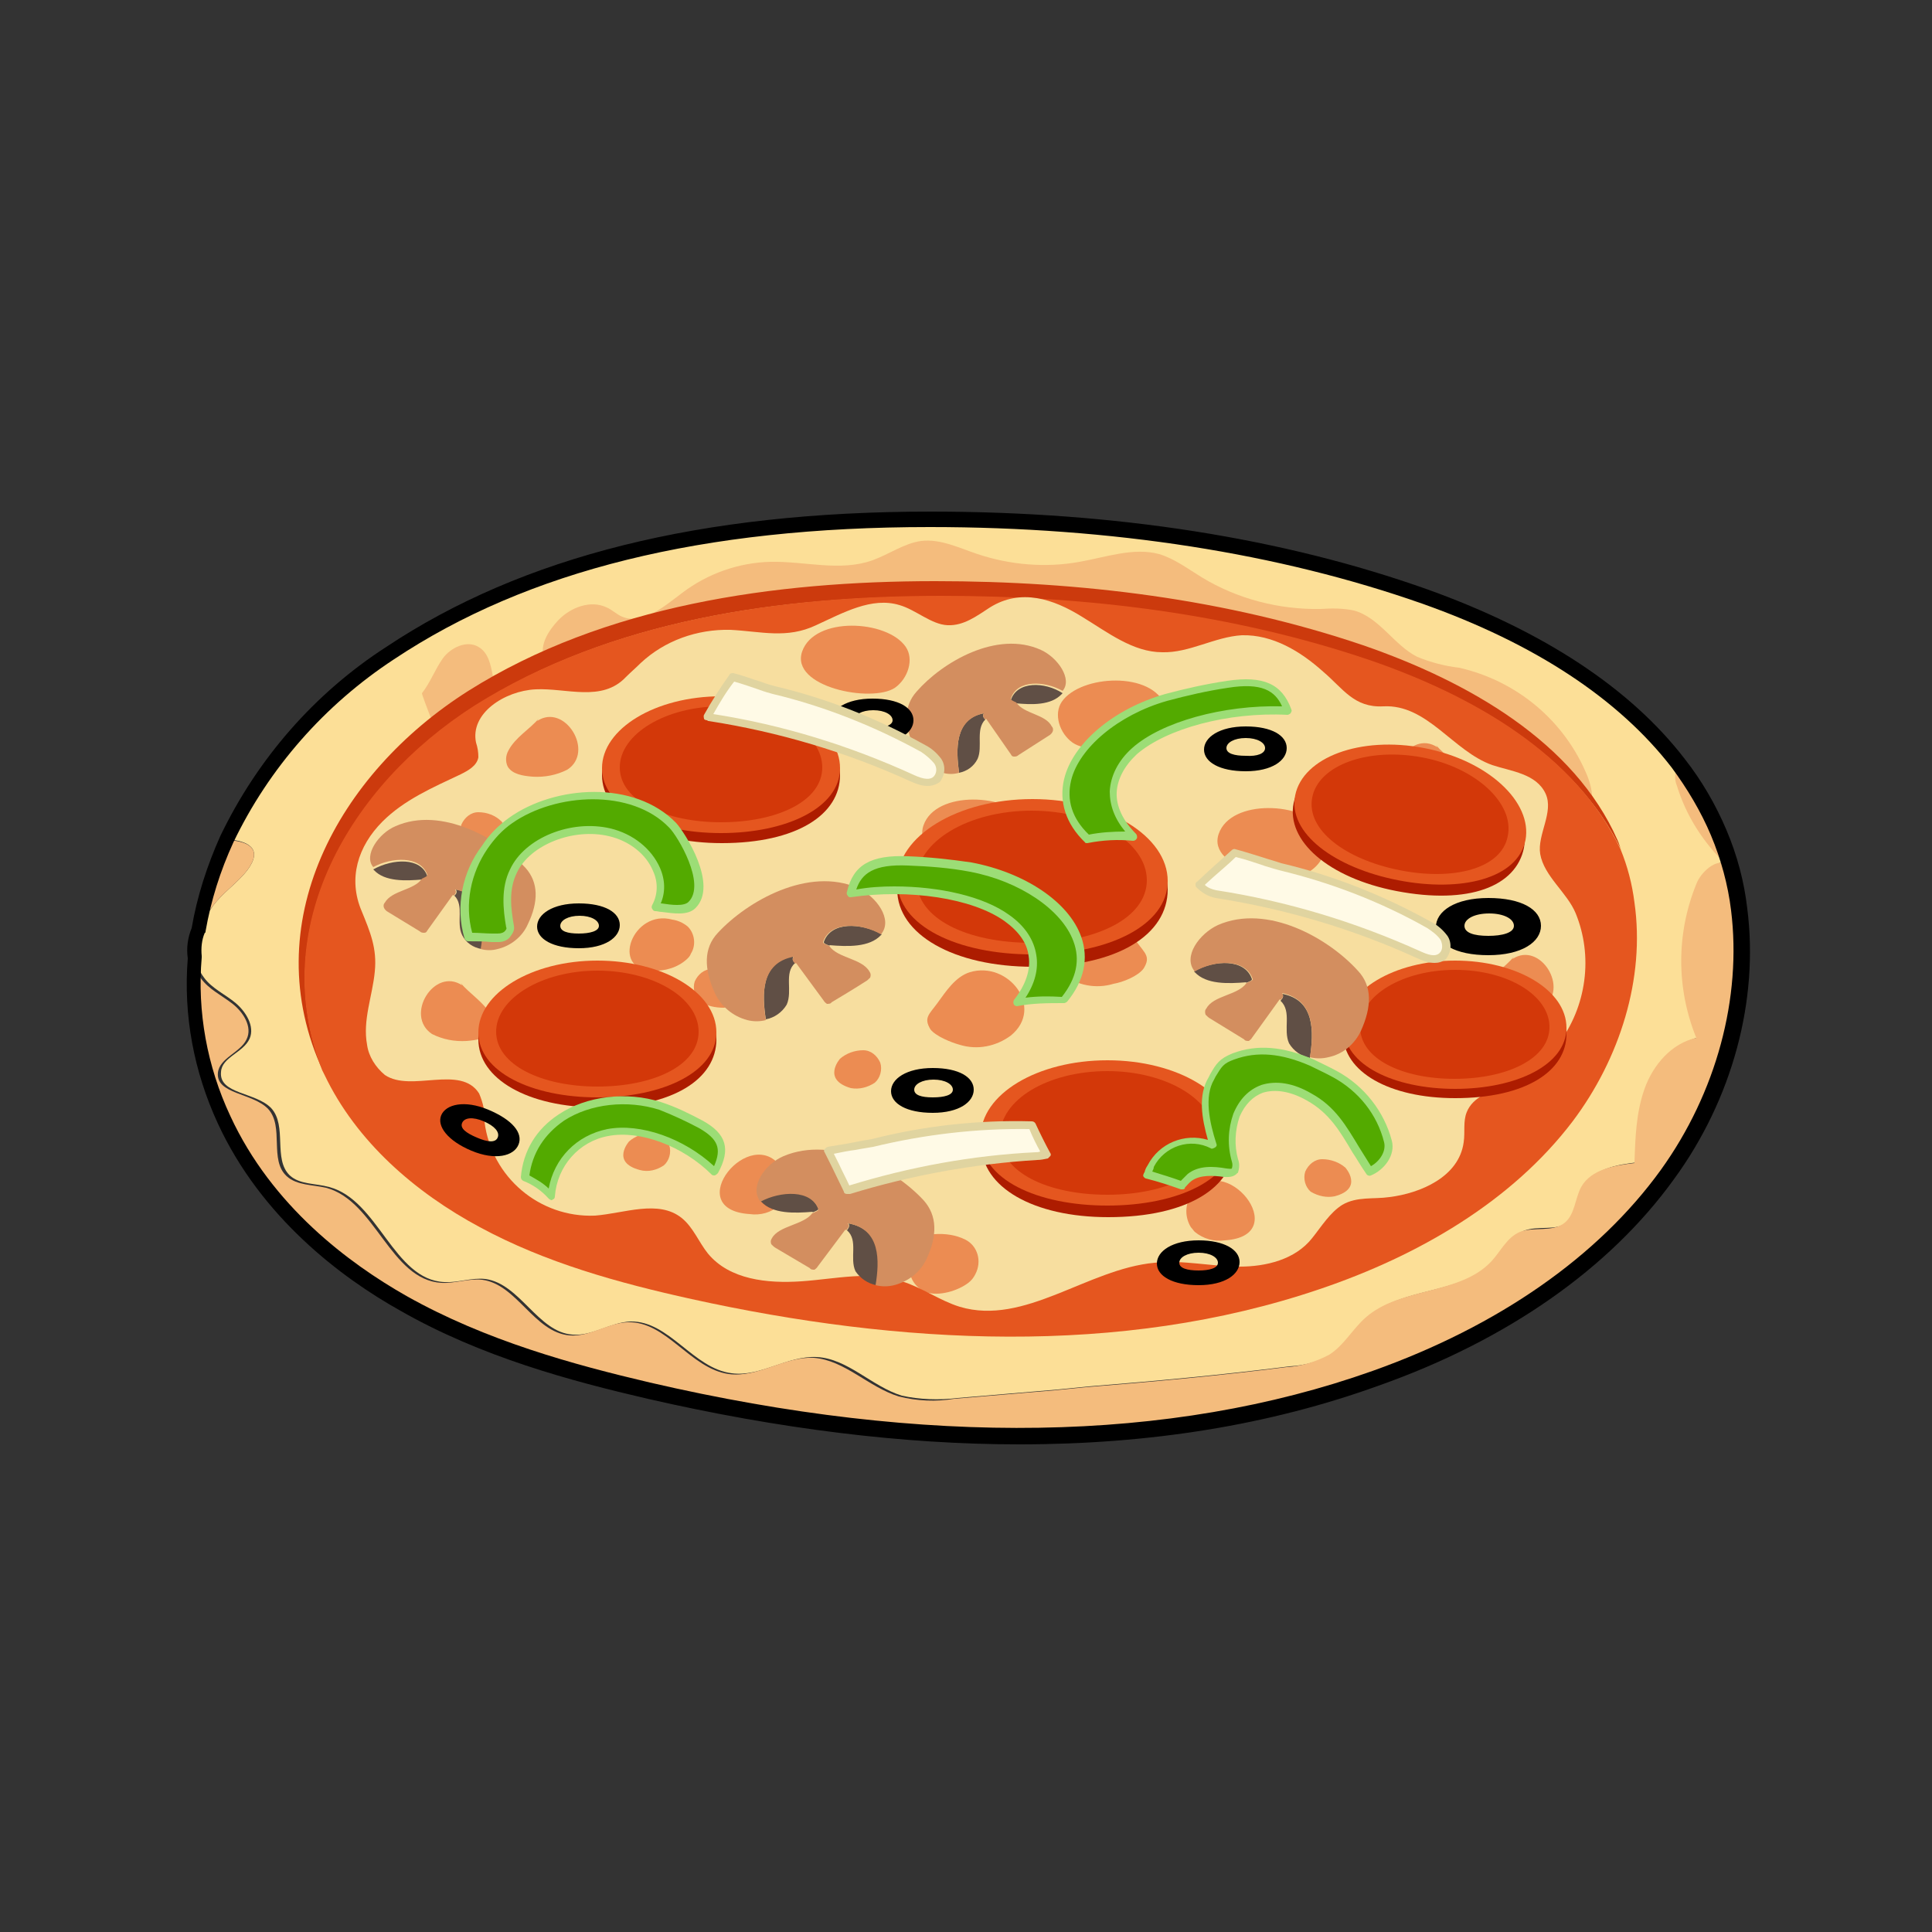 <?xml version="1.0" encoding="utf-8"?>
<!-- Generator: Adobe Illustrator 24.3.0, SVG Export Plug-In . SVG Version: 6.00 Build 0)  -->
<svg version="1.1" id="레이어_1" xmlns="http://www.w3.org/2000/svg" xmlns:xlink="http://www.w3.org/1999/xlink" x="0px"
	 y="0px" viewBox="0 0 250 250" style="enable-background:new 0 0 250 250;" xml:space="preserve">
<rect x="0" y="0" width="250" height="250" fill="#333333" stroke="none"/>
<style type="text/css">
	.st0{fill:none;}
	.st1{fill:#FCDF97;}
	.st2{fill:#E5A043;}
	.st3{fill:#F4BC7D;}
	.st4{fill:#CC3A0D;}
	.st5{fill:#E5561F;}
	.st6{fill:#F7DE9F;}
	.st7{opacity:0.6;fill:#E5561F;enable-background:new    ;}
	.st8{fill:#AD1C00;}
	.st9{fill:#D33809;}
	.st10{fill:#604F45;}
	.st11{fill:#D38E5F;}
	.st12{fill:#53AA00;}
	.st13{fill:#9CDD76;}
	.st14{fill:#FFFAE6;}
	.st15{fill:#E0D4A0;}
</style>
<g id="레이어_1_1_">
	<path class="st0" d="M55.5,84.5L55.5,84.5L55.5,84.5L55.5,84.5C55.5,84.5,55.5,84.5,55.5,84.5z"/>
	<path class="st0" d="M25.2,124c0.1-1.2,0.2-2.4,0.4-3.6C25.2,121.6,25,122.8,25.2,124z"/>
	<path class="st1" d="M32,112.6c-1.3,1.7-3.2,2.9-4.5,4.7c-0.7,1-1.4,2-1.8,3.1c-0.2,1.2-0.4,2.4-0.4,3.6c0.2,0.9,0.5,1.7,1.1,2.5
		c1,1.4,2.8,2.2,4.1,3.3s2.5,3,1.8,4.6c-0.8,1.8-3.6,2.4-3.7,4.3c-0.3,2.9,4.5,2.6,6.5,4.7c2.1,2.3,0.2,6.6,2.4,8.7
		c1.3,1.2,3.3,1,5.1,1.5c6.4,1.7,8.3,12,14.9,12.3c1.8,0.1,3.5-0.6,5.3-0.4c4.5,0.6,6.8,6.9,11.3,7.2c2.6,0.2,4.9-1.6,7.5-1.7
		c5-0.1,8.1,6.1,13.1,6.7c3.7,0.5,7.2-2.3,11-2.1c4,0.2,7.1,3.8,11,5c2.3,0.5,4.8,0.6,7.2,0.3l13-1.1l4-0.4c8.7-0.7,17.3-1.5,26-2.6
		c1.9-0.1,3.8-0.6,5.5-1.6c1.9-1.2,3-3.3,4.7-4.8c4.5-4,12.2-2.8,16.3-7.3c1.2-1.3,2.1-3.1,3.7-3.8c1.9-0.8,4.3,0.1,5.8-1.2
		c1.3-1.1,1.2-3.1,2.1-4.6c1.3-2.3,4.3-2.8,6.9-3.1c0.1-3.3,0.2-6.6,1.3-9.6s3.5-5.8,6.7-6.6c-2.6-6.4-2.6-13.5,0-19.9
		c0.6-1.6,2.6-3.2,3.8-2.6c-3-2.7-5.2-6.2-6.4-10.1c-0.4-0.9-0.3-2,0.1-2.9c-7.9-10.3-20.3-17.1-32.8-21.6
		C164,70,142.1,67.2,120.3,67.2c-24,0-49.5,3.7-69.8,17.3c-9.1,6-16.4,14.3-21.1,24.1C32.1,108.8,34.1,109.8,32,112.6z M55.5,84.5
		L55.5,84.5L55.5,84.5L55.5,84.5L55.5,84.5z"/>
	<path class="st2" d="M223.4,111.8l0.5,0.5C223.7,112.1,223.6,111.9,223.4,111.8z"/>
	<path class="st3" d="M27.5,117.3c1.3-1.8,3.2-3,4.5-4.7c2.1-2.8,0.1-3.8-2.7-3.9c-1.8,3.7-3,7.7-3.7,11.8
		C26.1,119.3,26.7,118.2,27.5,117.3z"/>
	<path class="st3" d="M217,101.7c1.2,3.9,3.4,7.3,6.3,10.1c0.2,0.1,0.4,0.3,0.5,0.5l-0.5-0.5c-1.2-0.7-3.2,1-3.8,2.6
		c-2.6,6.4-2.6,13.5,0,19.9c-3.2,0.7-5.6,3.5-6.7,6.6s-1.2,6.4-1.3,9.6c-2.6,0.3-5.6,0.8-6.9,3.1c-0.8,1.5-0.8,3.5-2.1,4.6
		c-1.6,1.3-4,0.5-5.8,1.2c-1.7,0.7-2.5,2.5-3.7,3.8c-4.1,4.4-11.8,3.3-16.3,7.3c-1.7,1.5-2.8,3.6-4.7,4.8c-1.7,0.9-3.6,1.5-5.5,1.6
		c-8.6,1.1-17.3,1.9-26,2.6l-4,0.4l-13,1.1c-2.4,0.4-4.8,0.3-7.2-0.3c-3.9-1.2-7-4.7-11-5c-3.8-0.2-7.2,2.6-11,2.1
		c-5-0.7-8.1-6.9-13.1-6.7c-2.6,0.1-4.9,1.9-7.5,1.7c-4.6-0.4-6.8-6.6-11.3-7.2c-1.8-0.2-3.5,0.5-5.3,0.4
		c-6.6-0.4-8.5-10.6-14.9-12.3c-1.7-0.4-3.8-0.3-5.1-1.5c-2.3-2.1-0.3-6.4-2.4-8.7c-2-2.1-6.8-1.9-6.5-4.7c0.2-1.9,2.9-2.6,3.7-4.3
		c0.8-1.6-0.4-3.5-1.8-4.6s-3.1-1.9-4.1-3.3c-0.5-0.7-0.8-1.5-1-2.4c-0.6,7.2,0.7,14.5,3.8,21c4.7,10.2,13.4,18.2,23.2,23.8
		S73,177.5,84,180c31,7.2,64.1,9.1,94.1-1.6c14.7-5.2,28.6-13.7,37.8-26.4c7.1-9.8,10.8-22.4,9.3-34.3c-0.4-3.4-1.3-6.8-2.6-9.9
		c-1.4-3.2-3.1-6.2-5.3-9C216.7,99.7,216.6,100.8,217,101.7z"/>
	<path class="st3" d="M54.6,89.7c1.1-1.4,1.7-3.1,2.7-4.5s3.1-2.4,4.6-1.5c2.6,1.5,1.2,6.2,3.7,7.8c1,0.6,2.3,0.6,3.1,1.5
		c0.6,0.9,0.7,2,0.1,2.9c-0.6,0.9-1.4,1.6-2.2,2.1c-2.7,1.9-5.9,3.5-8.4,0.6C57.7,98,54.5,89.8,54.6,89.7z"/>
	<path class="st3" d="M72.2,80.3c1.6-1.7,4.2-2.7,6.3-1.7c0.7,0.3,1.3,0.9,2,1.2c2.7,1.1,5.4-1.3,7.8-3.1c3.3-2.5,7.3-3.9,11.4-4
		c4.4-0.1,9,1.3,13.2-0.2c2.2-0.8,4.1-2.2,6.3-2.5c2.5-0.3,4.9,0.9,7.3,1.7c4.2,1.4,8.8,1.8,13.2,1c3.4-0.6,7-1.9,10.3-1
		c2,0.6,3.7,1.9,5.5,3c4.6,2.8,10,4.2,15.4,4.1c1.4-0.1,2.9-0.1,4.3,0.2c3.3,0.9,5.2,4.5,8.2,6c1.7,0.7,3.6,1.2,5.4,1.4
		c7.5,1.7,13.7,6.9,16.6,14c0.8,2,1.1,4.7-0.6,6.1c-1,0.6-2.1,0.9-3.2,0.8c-14.8,0.3-28.7-6.5-43.1-9.5c-11.2-2.3-22.7-2.3-34.2-2.6
		c-11-0.1-21.9-0.9-32.8-2.6C86.1,91.7,63.5,89.7,72.2,80.3z"/>
</g>
<g id="레이어_2_1_">
	<path class="st4" d="M61.4,91.4c17.6-11.2,39.7-14.3,60.4-14.2c18.8,0,37.7,2.3,55.4,8.3c13.4,4.6,26.7,12.2,32.6,24.5
		c-0.2-0.4-0.3-0.9-0.5-1.3c-5.6-12.7-19.3-20.5-32.9-25.2c-17.7-6-36.6-8.3-55.4-8.3c-20.8,0-42.8,3.1-60.4,14.2
		c-16.9,10.7-27.6,30.2-18.8,49.2C34.5,120.3,45.2,101.8,61.4,91.4z"/>
	<path class="st5" d="M65.8,91.4L65.8,91.4L65.8,91.4L65.8,91.4L65.8,91.4z"/>
	<path class="st5" d="M64.9,89.5L64.9,89.5L64.9,89.5L64.9,89.5C65,89.5,64.9,89.5,64.9,89.5z"/>
	<path class="st5" d="M62.1,158.8c8.5,4.6,17.9,7.2,27.4,9.3c26.8,5.9,55.4,7.5,81.3-1.3c12.7-4.3,24.8-11.3,32.7-21.7
		c6.1-8.1,9.4-18.5,8-28.3c-0.3-2.4-0.9-4.7-1.8-6.9c-5.8-12.3-19.1-19.9-32.5-24.5c-17.7-6-36.6-8.3-55.4-8.3
		c-20.7,0-42.8,3.1-60.4,14.2c-16.3,10.4-26.9,28.9-19.7,47.2l0.3,0.6C46.1,147.7,53.7,154.3,62.1,158.8z M65.8,91.4L65.8,91.4
		L65.8,91.4L65.8,91.4C65.8,91.4,65.8,91.4,65.8,91.4z M64.9,89.4L64.9,89.4L64.9,89.4L64.9,89.4L64.9,89.4z"/>
	<path class="st6" d="M82.9,85.8c-0.6,0.6-1.3,1.2-1.9,1.8c-3.1,3.3-7.7,1.4-11.7,1.6s-8.5,3.1-7.7,6.9c0.2,0.6,0.3,1.2,0.3,1.9
		c-0.2,1.1-1.3,1.7-2.3,2.2c-3.6,1.7-7.3,3.3-10.1,6.1c-3.2,3.2-4.5,7.4-2.7,11.6c1.1,2.7,2,4.8,1.7,7.8c-0.3,3.2-1.6,6.3-1,9.5
		c0.2,1.5,1.1,2.9,2.3,3.9c3.4,2.3,9.8-1.4,12.2,2.4c0.5,1.2,0.8,2.4,0.7,3.7c0.9,7.1,7.1,12.4,14.3,12.1c3.8-0.3,8.2-2.1,11.2,0.3
		c1.5,1.2,2.2,3.1,3.4,4.6c2.8,3.4,7.7,3.9,12.1,3.6s8.9-1.4,13,0c2.6,0.8,4.9,2.5,7.5,3.3c8.4,2.5,16.5-4.9,25.2-5.7
		c3.7-0.4,7.4,0.5,11,0.5c3.4,0,7.2-0.9,9.4-3.7c1.2-1.5,2.3-3.3,3.9-4.3c1.9-1.1,4-0.7,6.1-1c4-0.5,9-2.6,9.6-7.1
		c0.2-1.3-0.1-2.7,0.4-3.9c0.8-2,3.1-2.7,5.1-3.5c5.5-2.4,9.3-7.5,10.1-13.5c0.4-3,0-6-1.1-8.7c-1.1-2.7-4.1-4.8-4.6-7.7
		c-0.4-2.5,1.8-5.4,0.7-7.8c-1.2-2.6-4.5-2.9-6.9-3.7c-5.1-1.8-8.4-7.9-14.1-7.6c-3.8,0.2-5.2-2.3-7.8-4.5
		c-2.9-2.6-6.5-4.8-10.5-4.7c-3.5,0.2-6.8,2.3-10.3,2.2c-3.8,0-7.1-2.6-10.4-4.6c-3.7-2.3-7.9-3.7-11.9-1.2
		c-1.7,1.1-3.4,2.4-5.5,2.3s-4.1-2-6.2-2.6c-3.6-1.1-7.3,1-10.8,2.6c-3.8,1.8-7.1,0.8-11.1,0.6C90.2,81.4,86,82.9,82.9,85.8z"/>
</g>
<g id="레이어_4">
	<path class="st7" d="M69.7,93c-1.2,1.4-3,2.4-3.9,4.1c-0.4,0.7-0.4,1.5-0.1,2.1c0.6,1,2,1.2,3.2,1.3c1.6,0.1,3.1-0.2,4.5-0.9
		c3.6-2.3-0.3-8.7-3.9-6.3"/>
	<path class="st7" d="M195.9,123.8c-1.2,1.4-3,2.5-3.9,4.1c-0.4,0.7-0.4,1.5-0.1,2.1c0.6,1,2,1.2,3.2,1.3c1.6,0.1,3.1-0.2,4.5-0.9
		c3.6-2.4-0.3-8.7-3.9-6.3"/>
	<path class="st7" d="M84.4,125.6c1.6,0.1,3.3-0.4,4.5-1.5c0.2-0.2,0.4-0.4,0.5-0.7c0.7-1.1,0.5-2.6-0.4-3.5c-0.6-0.5-1.3-0.8-2-0.9
		C81.9,117.6,78.9,125.5,84.4,125.6z"/>
	<path class="st7" d="M97,157.1c1.4,0.2,2.8-0.2,3.8-1.1c0.2-0.2,0.3-0.4,0.5-0.6c0.8-1.3,0.8-3-0.1-4.2
		C97.2,145.1,87.9,156.5,97,157.1z"/>
	<path class="st7" d="M85.9,150.8c0.7-0.6,1-1.7,0.7-2.6c-0.4-0.9-1.2-1.6-2.2-1.6c-1.1,0-2.2,0.4-3,1.1c0,0-2.4,2.7,1.4,3.7
		C83.9,151.7,85,151.4,85.9,150.8z"/>
	<path class="st7" d="M113.2,140.1c0.7-0.6,1-1.7,0.7-2.6c-0.4-0.9-1.2-1.6-2.2-1.6c-1.1,0-2.2,0.4-3,1.1c0,0-2.4,2.7,1.4,3.8
		C111.2,141,112.3,140.7,113.2,140.1z"/>
	<path class="st7" d="M165.7,123.3c0.7-0.6,1-1.7,0.7-2.6c-0.4-0.9-1.2-1.6-2.2-1.6c-1.1,0-2.2,0.4-3,1.2c0,0-2.4,2.7,1.4,3.7
		C163.7,124.1,164.8,123.9,165.7,123.3z"/>
	<path class="st7" d="M195.1,106c0.7-0.6,1-1.7,0.7-2.6c-0.4-0.9-1.2-1.6-2.2-1.6c-1.1,0-2.2,0.4-3,1.2c0,0-2.4,2.7,1.4,3.8
		C193.1,106.8,194.2,106.6,195.1,106z"/>
	<path class="st7" d="M124.2,135.2c2.3,0.7,4.7,0.2,6.6-1.2c4.4-3.6-0.3-9.7-5.3-8.2c-1.9,0.6-3.1,2.5-4.2,4s-1.8,1.9-0.9,3.4
		C121.1,134.1,123.1,134.9,124.2,135.2z"/>
	<path class="st7" d="M131.5,111.5c1.7-1.2,2.5-3.7,1.4-5.3c-2.4-3.5-11.8-4-13.4,0.6S128.5,113.5,131.5,111.5z"/>
	<path class="st7" d="M115.8,89c1.7-1.2,2.5-3.7,1.4-5.3c-2.4-3.5-11.8-4-13.4,0.6S112.8,91,115.8,89z"/>
	<path class="st7" d="M169.7,112.6c1.7-1.2,2.5-3.6,1.4-5.3c-2.4-3.5-11.8-4-13.4,0.6S166.7,114.7,169.7,112.6z"/>
	<path class="st7" d="M132.2,152.6c0.2,0.4,0.5,0.8,0.9,1.1c1.3,1,3.8,1.8,5.5,1.2c1.2-0.5,2-1.6,2.1-2.8c0.3-2.3-0.6-4.4-3.2-4.7
		c-1.4-0.1-2.8,0.1-4,0.7C131.9,148.9,131.3,151,132.2,152.6z"/>
	<path class="st7" d="M185.8,96.4c1.2,1.4,3,2.5,3.9,4.1c0.4,0.7,0.4,1.4,0.1,2.1c-0.6,1-2,1.2-3.2,1.3c-1.6,0.1-3.1-0.2-4.5-0.9
		c-3.6-2.4,0.3-8.7,3.9-6.3"/>
	<path class="st7" d="M59.6,127.2c1.2,1.4,3,2.5,3.9,4.1c0.4,0.7,0.4,1.5,0.1,2.1c-0.6,1-2,1.2-3.2,1.3c-1.6,0.1-3.1-0.2-4.5-0.9
		c-3.6-2.4,0.3-8.7,3.9-6.3"/>
	<path class="st7" d="M171.1,129c-1.6,0.1-3.3-0.4-4.5-1.5c-0.2-0.2-0.4-0.4-0.5-0.7c-0.7-1.1-0.5-2.6,0.4-3.5
		c0.6-0.5,1.3-0.8,2-0.9C173.6,121,176.6,128.8,171.1,129z"/>
	<path class="st7" d="M158.5,160.5c-1.4,0.2-2.8-0.2-3.9-1.1c-0.2-0.2-0.3-0.4-0.5-0.6c-0.8-1.3-0.8-3,0.1-4.2
		C158.3,148.4,167.6,159.9,158.5,160.5z"/>
	<path class="st7" d="M169.6,154.2c-0.7-0.6-1-1.7-0.7-2.6c0.4-0.9,1.2-1.6,2.2-1.6c1.1,0,2.2,0.4,3,1.1c0,0,2.4,2.7-1.4,3.7
		C171.7,155,170.6,154.8,169.6,154.2z"/>
	<path class="st7" d="M142.3,143.5c-0.7-0.6-1-1.7-0.7-2.6c0.4-0.9,1.2-1.6,2.2-1.6c1.1,0,2.2,0.4,3,1.1c0,0,2.4,2.7-1.4,3.8
		C144.3,144.3,143.2,144.1,142.3,143.5z"/>
	<path class="st7" d="M90.6,129.6c-0.7-0.6-1-1.7-0.7-2.6c0.4-0.9,1.2-1.6,2.2-1.6c1.1,0,2.2,0.4,3,1.2c0,0,2.4,2.7-1.4,3.8
		C92.6,130.4,91.5,130.2,90.6,129.6z"/>
	<path class="st7" d="M60.4,109.3c-0.7-0.6-1-1.7-0.7-2.6c0.4-0.9,1.2-1.6,2.2-1.6c1.1,0,2.2,0.4,3,1.2c0,0,2.4,2.7-1.4,3.7
		C62.4,110.2,61.3,109.9,60.4,109.3z"/>
	<path class="st7" d="M144.1,127.3c-2.3,0.7-4.7,0.2-6.6-1.2c-4.4-3.6,0.3-9.7,5.4-8.2c1.9,0.6,3.1,2.5,4.2,4s1.8,1.9,0.9,3.4
		C147.3,126.3,145.3,127.1,144.1,127.3z"/>
	<path class="st7" d="M138.8,96.1c-1.7-1.2-2.5-3.7-1.4-5.3c2.4-3.5,11.8-4,13.4,0.6S141.8,98.2,138.8,96.1z"/>
	<path class="st7" d="M81.7,100.9c-1.7-1.2-2.5-3.7-1.4-5.3c2.4-3.5,11.8-4,13.4,0.6S84.8,102.9,81.7,100.9z"/>
	<path class="st7" d="M126.2,164.9c-0.2,0.4-0.5,0.8-0.9,1.1c-1.3,1-3.8,1.8-5.5,1.2c-1.2-0.5-2-1.6-2.1-2.8
		c-0.3-2.3,0.6-4.4,3.2-4.7c1.4-0.1,2.8,0.1,4,0.7C126.5,161.2,127.1,163.2,126.2,164.9z"/>
	<path class="st8" d="M108.7,100.3c0,5.1-5.6,8.8-15.3,8.8c-9.1,0-15.5-3.7-15.5-8.8S84.8,91,93.3,91S108.7,95.2,108.7,100.3z"/>
	<path class="st5" d="M108.7,99.4c0,5.1-6.9,8.4-15.4,8.4s-15.4-3.3-15.4-8.4s6.9-9.3,15.4-9.3S108.7,94.2,108.7,99.4z"/>
	<path class="st9" d="M106.4,99.3c0,4.4-5.9,7.1-13.1,7.1s-13.1-2.8-13.1-7.1s5.9-7.9,13.1-7.9S106.4,94.9,106.4,99.3z"/>
	<path class="st8" d="M92.7,134.5c0,5.1-5.6,8.8-15.3,8.8c-9.1,0-15.5-3.7-15.5-8.8s6.9-9.3,15.4-9.3S92.7,129.4,92.7,134.5z"/>
	<path class="st5" d="M92.7,133.6c0,5.1-6.9,8.4-15.4,8.4s-15.4-3.3-15.4-8.4s6.9-9.3,15.4-9.3S92.7,128.4,92.7,133.6z"/>
	<path class="st9" d="M90.4,133.5c0,4.4-5.9,7.1-13.1,7.1s-13.1-2.8-13.1-7.1s5.9-7.9,13.1-7.9S90.4,129.1,90.4,133.5z"/>
	<path class="st8" d="M159.7,148.1c0,5.5-6,9.4-16.3,9.4c-9.7,0-16.4-3.9-16.4-9.4s7.3-9.9,16.4-9.9S159.7,142.6,159.7,148.1z"/>
	<path class="st5" d="M159.7,147.1c0,5.5-7.3,8.9-16.4,8.9s-16.4-3.4-16.4-8.9s7.3-9.9,16.4-9.9S159.7,141.6,159.7,147.1z"/>
	<path class="st9" d="M157.2,147c0,4.6-6.2,7.6-13.9,7.6s-13.9-2.9-13.9-7.6s6.2-8.4,13.9-8.4S157.2,142.4,157.2,147z"/>
	<path class="st8" d="M202.7,133.8c0,4.8-5.3,8.3-14.4,8.3c-8.5,0-14.5-3.4-14.5-8.3s6.5-8.7,14.4-8.7S202.7,129,202.7,133.8z"/>
	<path class="st5" d="M202.7,133c0,4.8-6.5,7.9-14.4,7.9s-14.4-3.1-14.4-7.9s6.5-8.7,14.4-8.7S202.7,128.1,202.7,133z"/>
	<path class="st9" d="M200.5,132.9c0,4.1-5.5,6.7-12.3,6.7S176,137,176,132.9s5.5-7.4,12.3-7.4S200.5,128.8,200.5,132.9z"/>
	<path class="st8" d="M151.1,115.1c0,5.8-6.4,10-17.4,10c-10.3,0-17.6-4.2-17.6-10s7.8-10.6,17.5-10.6S151.1,109.3,151.1,115.1z"/>
	<path class="st5" d="M151.1,114c0,5.8-7.8,9.5-17.5,9.5s-17.5-3.7-17.5-9.5s7.8-10.6,17.5-10.6S151.1,108.2,151.1,114z"/>
	<path class="st9" d="M148.4,113.9c0,4.9-6.6,8.1-14.9,8.1s-14.9-3.1-14.9-8.1s6.7-9,14.9-9S148.4,109,148.4,113.9z"/>
	<path class="st8" d="M197.2,109.7c-1,5-7.1,7.4-16.5,5.6c-8.8-1.7-14.3-6.5-13.3-11.4s8.4-7.7,16.7-6.1S198.1,104.7,197.2,109.7z"
		/>
	<path class="st5" d="M197.4,108.7c-1,5-8.3,6.8-16.5,5.2s-14.3-6.1-13.3-11s8.4-7.7,16.7-6.1S198.3,103.8,197.4,108.7z"/>
	<path class="st9" d="M195.1,108.2c-0.8,4.2-7,5.8-14,4.4s-12.1-5.2-11.3-9.4s7.2-6.5,14.2-5.2S196,104,195.1,108.2z"/>
</g>
<g id="레이어_3">
	<path d="M131.9,186.9c-15,0-31.1-2-48.1-5.9c-9.9-2.3-21.5-5.4-32-11.4c-7.7-4.3-18-12.1-23.6-24.2c-3.1-6.7-4.5-14-3.9-21.4
		c-0.2-1.3,0-2.7,0.5-3.9c0.7-4.1,2-8.1,3.7-11.9c4.8-10,12.2-18.5,21.5-24.5c17.6-11.7,40.6-17.5,70.4-17.5
		c23.9,0,45.6,3.4,64.4,10.1c15,5.4,26.2,12.8,33.2,21.9c2.2,2.8,4,5.9,5.4,9.2c1.4,3.3,2.3,6.7,2.7,10.2c1.5,11.8-1.9,24.6-9.5,35
		c-8.3,11.5-21.5,20.8-38.2,26.7C164.3,184.4,148.8,186.9,131.9,186.9z M120.3,68.2c-29.4,0-52,5.6-69.3,17.1
		c-9,5.9-16.2,14.1-20.8,23.7c-1.7,3.7-2.9,7.5-3.6,11.5c0,0.1,0,0.2-0.1,0.2c-0.4,0.9-0.5,2-0.4,3c0,0.1,0,0.2,0,0.2
		c-0.6,7,0.7,14.1,3.7,20.5c5.4,11.7,15.4,19.1,22.8,23.3c10.3,5.8,21.7,8.9,31.5,11.2c35.8,8.3,67.3,7.8,93.5-1.5
		c16.3-5.8,29.2-14.8,37.3-26c7.2-10,10.5-22.3,9.1-33.6c0,0,0,0,0,0c-0.4-3.3-1.3-6.6-2.6-9.7c-1.3-3.1-3.1-6.1-5.1-8.8
		c-6.8-8.8-17.6-16-32.3-21.2C165.5,71.6,144,68.2,120.3,68.2z"/>
	<path class="st10" d="M102.7,123.7c-4.3,0.8-4.1,5-3.6,8.2c1.1-0.2,2.1-0.9,2.7-1.9c0.8-1.8-0.4-4.1,1.1-5.4
		C102.7,124.4,102.4,124.2,102.7,123.7z"/>
	<path class="st10" d="M106.6,121.9c0,0.2,0.3,0.3,0.8,0.5c0,0-0.1-0.1-0.1-0.1c2.4,0.2,5.2,0.3,6.7-1.3c0,0,0.1-0.1,0.1-0.1
		C111.5,119.4,107.5,119.2,106.6,121.9z"/>
	<path class="st11" d="M111,114.9c-6.4-2.8-14.3,1.7-18.1,5.8c-1.9,2-1.8,4.7-0.4,7.8c0.8,1.7,2.3,3,4.2,3.5c0.8,0.2,1.6,0.2,2.4,0
		c-0.5-3.2-0.7-7.4,3.6-8.2c-0.3,0.4,0,0.7,0.2,0.9c0,0,0.1-0.1,0.1-0.1c1.2,1.6,2.4,3.3,3.6,4.9c0.1,0.2,0.3,0.3,0.4,0.4
		c0.2,0,0.5,0,0.6-0.2c1.5-0.9,3-1.8,4.4-2.7c0.2-0.1,0.4-0.3,0.6-0.5c0.1-0.3,0.1-0.5-0.1-0.8c-1-1.7-4.1-1.7-5.2-3.3
		c-0.4-0.2-0.8-0.3-0.8-0.5c0.9-2.7,4.9-2.5,7.5-1C115.6,119,113.4,116,111,114.9z"/>
	<path class="st10" d="M127.3,92.3c-3.8,0.7-3.6,4.7-3.2,7.7c1-0.2,1.9-0.8,2.4-1.8c0.7-1.6-0.3-3.8,1-5.1
		C127.3,92.9,127.1,92.7,127.3,92.3z"/>
	<path class="st10" d="M130.8,90.6c0,0.2,0.3,0.3,0.7,0.5c0,0-0.1-0.1-0.1-0.1c2.1,0.2,4.6,0.3,6-1.2c0,0,0.1-0.1,0.1-0.1
		C135.2,88.2,131.6,88.1,130.8,90.6z"/>
	<path class="st11" d="M134.7,84.1c-5.7-2.6-12.8,1.6-16.1,5.4c-1.7,1.9-1.6,4.3-0.3,7.3c0.7,1.6,2,2.8,3.7,3.2
		c0.7,0.2,1.4,0.2,2.1,0c-0.4-3-0.6-6.9,3.2-7.7c-0.2,0.4,0,0.6,0.2,0.8l0.1-0.1l3.2,4.6c0.1,0.2,0.2,0.3,0.4,0.3
		c0.2,0,0.4,0,0.6-0.2l3.9-2.5c0.2-0.1,0.4-0.3,0.5-0.5c0.1-0.2,0.1-0.5-0.1-0.7c-0.8-1.6-3.6-1.6-4.6-3.1c-0.4-0.2-0.7-0.3-0.7-0.5
		c0.8-2.5,4.4-2.3,6.7-1C138.8,87.9,136.9,85.1,134.7,84.1z"/>
	<path class="st10" d="M165.9,128.6c4.3,0.8,4.1,5,3.6,8.3c-1.1-0.2-2.1-0.9-2.7-1.9c-0.8-1.8,0.4-4.1-1.1-5.5
		C165.9,129.2,166.2,129,165.9,128.6z"/>
	<path class="st10" d="M162,126.7c0,0.2-0.3,0.3-0.8,0.5c0,0,0.1-0.1,0.1-0.1c-2.4,0.2-5.2,0.3-6.7-1.3c0,0-0.1-0.1-0.1-0.1
		C157.1,124.2,161.1,124,162,126.7z"/>
	<path class="st11" d="M157.6,119.7c6.4-2.8,14.3,1.7,18.1,5.9c1.9,2,1.8,4.7,0.4,7.8c-0.8,1.7-2.3,3-4.2,3.4
		c-0.8,0.2-1.6,0.2-2.4,0c0.5-3.2,0.7-7.4-3.6-8.3c0.3,0.4,0,0.7-0.2,0.9l-0.1-0.1l-3.6,5c-0.1,0.2-0.3,0.3-0.4,0.4
		c-0.2,0-0.5,0-0.6-0.2l-4.4-2.7c-0.2-0.1-0.4-0.3-0.6-0.5c-0.1-0.3-0.1-0.6,0.1-0.8c0.9-1.7,4.1-1.7,5.2-3.3
		c0.4-0.2,0.8-0.3,0.8-0.5c-0.9-2.7-4.9-2.5-7.5-1C153,123.8,155.2,120.8,157.6,119.7z"/>
	<path class="st10" d="M59,115.1c4,0.7,3.8,4.7,3.3,7.7c-1.1-0.2-2-0.8-2.5-1.8c-0.8-1.6,0.3-3.8-1-5.1
		C59,115.7,59.2,115.5,59,115.1z"/>
	<path class="st10" d="M55.3,113.4c0,0.2-0.3,0.3-0.7,0.5c0,0,0.1-0.1,0.1-0.1c-2.2,0.2-4.9,0.3-6.3-1.2c0,0-0.1-0.1-0.1-0.1
		C50.8,111.1,54.5,110.9,55.3,113.4z"/>
	<path class="st11" d="M51.2,106.9c5.9-2.6,13.3,1.6,16.8,5.4c1.7,1.9,1.7,4.4,0.3,7.3c-0.7,1.6-2.2,2.8-3.9,3.2
		c-0.7,0.2-1.5,0.2-2.2,0c0.5-3,0.7-6.9-3.3-7.7c0.2,0.4,0,0.6-0.2,0.8l-0.1-0.1l-3.3,4.6c-0.1,0.2-0.2,0.3-0.4,0.3
		c-0.2,0-0.4,0-0.6-0.2l-4.1-2.5c-0.2-0.1-0.4-0.3-0.5-0.5c-0.1-0.2-0.1-0.5,0.1-0.7c0.9-1.6,3.8-1.6,4.8-3.1
		c0.4-0.2,0.7-0.3,0.7-0.5c-0.9-2.5-4.6-2.3-7-1C47,110.7,49,107.8,51.2,106.9z"/>
	<path class="st10" d="M109.8,158.3c4.3,0.8,4.1,4.9,3.6,8c-1.1-0.2-2.1-0.9-2.7-1.8c-0.8-1.7,0.4-4-1.1-5.3
		C109.8,158.9,110,158.7,109.8,158.3z"/>
	<path class="st10" d="M105.9,156.4c0,0.2-0.3,0.3-0.8,0.5l0.1-0.1c-2.4,0.2-5.2,0.3-6.7-1.3c0,0-0.1-0.1-0.1-0.1
		C101,154,104.9,153.8,105.9,156.4z"/>
	<path class="st11" d="M101.4,149.6c6.4-2.7,14.3,1.6,18.1,5.7c1.8,2,1.8,4.6,0.4,7.6c-0.8,1.7-2.3,2.9-4.2,3.4
		c-0.8,0.2-1.6,0.2-2.4,0c0.5-3.1,0.7-7.3-3.6-8c0.3,0.4,0,0.6-0.2,0.9l-0.1-0.1l-3.6,4.8c-0.1,0.2-0.3,0.3-0.4,0.4
		c-0.2,0-0.5,0-0.6-0.2l-4.4-2.6c-0.2-0.1-0.4-0.3-0.6-0.5c-0.1-0.3-0.1-0.5,0.1-0.8c0.9-1.6,4.1-1.7,5.2-3.2
		c0.4-0.2,0.8-0.3,0.8-0.5c-0.9-2.6-4.9-2.4-7.5-1C96.9,153.6,99,150.6,101.4,149.6z"/>
	<path d="M161.2,94c-3.4,0-5.4,1.4-5.4,3s2,2.8,5.4,2.8s5.3-1.4,5.3-3S164.6,94,161.2,94z M161.2,97.8c-1.5,0-2.5-0.3-2.5-1
		s1-1.3,2.5-1.3s2.5,0.6,2.5,1.3S162.7,97.9,161.2,97.8L161.2,97.8z"/>
	<path d="M120.7,138.2c-3.4,0-5.4,1.4-5.4,3s2,2.8,5.4,2.8s5.3-1.4,5.3-3S124.1,138.2,120.7,138.2z M120.7,142c-1.5,0-2.4-0.3-2.4-1
		s1-1.3,2.5-1.3s2.5,0.6,2.5,1.3S122.2,142,120.7,142L120.7,142z"/>
	<path d="M155.1,160.5c-3.4,0-5.4,1.4-5.4,3s2,2.8,5.4,2.8s5.3-1.4,5.3-3S158.4,160.5,155.1,160.5z M155.1,164.4
		c-1.5,0-2.5-0.3-2.5-1s1-1.3,2.5-1.3s2.5,0.6,2.5,1.3S156.5,164.4,155.1,164.4L155.1,164.4z"/>
	<path d="M112.9,90.4c-3.4,0-5.4,1.4-5.4,3s2,2.8,5.4,2.8s5.3-1.4,5.3-3S116.3,90.4,112.9,90.4z M112.9,94.2c-1.5,0-2.4-0.3-2.4-1
		s1-1.3,2.5-1.3s2.5,0.6,2.5,1.3S114.3,94.2,112.9,94.2L112.9,94.2z"/>
	<path d="M74.9,116.9c-3.4,0-5.4,1.4-5.4,3s2,2.8,5.4,2.8s5.3-1.4,5.3-3S78.3,116.9,74.9,116.9z M74.9,120.8c-1.5,0-2.4-0.3-2.4-1
		s1-1.3,2.5-1.3s2.5,0.6,2.5,1.3S76.3,120.8,74.9,120.8L74.9,120.8z"/>
	<path d="M192.6,116.2c-4.3,0-6.8,1.7-6.8,3.8s2.5,3.6,6.8,3.6s6.8-1.7,6.8-3.8S196.9,116.2,192.6,116.2z M192.6,121.1
		c-1.9,0-3.1-0.4-3.1-1.3s1.3-1.6,3.2-1.6s3.2,0.7,3.2,1.6S194.4,121.1,192.6,121.1L192.6,121.1z"/>
	<g>
		<path class="st12" d="M179.6,147.6c-1-3.7-3.5-6.9-6.9-8.7c-1-0.5-2-1.1-3-1.5c-3.2-1.4-6.6-2.1-10.1-0.8
			c-1.7,0.6-1.9,1.2-2.9,2.9c-1.4,2.4-0.6,5.8,0.2,8.7c-3-1.5-6.6-0.3-8.1,2.6c-0.1,0.3-0.2,0.5-0.3,0.8c0,0.1,0,0.2-0.1,0.3
			c1.5,0.4,3,0.9,4.5,1.4c0.3-0.4,0.6-0.8,1-1.1c1.3-0.9,3-0.9,4.6-0.6c0.4,0.1,0.9,0.1,1.2-0.3c0.2-0.4,0.2-0.9,0-1.4
			c-0.5-1.9-0.4-4,0.2-5.8c1.7-4.1,5.4-4.6,9.4-2.4s5.2,5.7,7.8,9.7C178.7,150.9,180.1,149.3,179.6,147.6z"/>
		<path class="st13" d="M153,153.9c-0.1,0-0.1,0-0.2,0c-1.4-0.5-2.9-1-4.5-1.4c-0.1,0-0.2-0.1-0.3-0.2s-0.1-0.3,0-0.4
			c0-0.1,0-0.1,0.1-0.2c0.1-0.4,0.2-0.6,0.4-0.9c1.5-2.9,4.8-4.2,7.8-3.3c-0.8-2.8-1.3-5.8,0.1-8.1l0.2-0.4c0.8-1.4,1.2-2,2.9-2.7
			c3.2-1.2,6.5-0.9,10.5,0.8c1,0.5,2.1,1,3,1.5c3.5,1.9,6.1,5.2,7.1,9c0,0,0,0,0,0c0.5,1.9-1,3.8-2.7,4.5c-0.2,0.1-0.5,0-0.6-0.2
			c-0.7-1-1.2-1.9-1.8-2.8c-1.6-2.7-3-5.1-5.9-6.7c-2.1-1.2-4.1-1.5-5.7-1c-1.3,0.5-2.3,1.5-3,3.1c-0.6,1.8-0.7,3.7-0.2,5.5
			c0.2,0.5,0.2,1.1,0,1.7c0,0,0,0.1-0.1,0.1c-0.5,0.6-1.3,0.5-1.7,0.5c-1.4-0.2-3.1-0.3-4.2,0.5c-0.4,0.3-0.6,0.6-0.9,0.9
			C153.4,153.8,153.2,153.9,153,153.9z M149.1,151.6c1.3,0.4,2.6,0.8,3.7,1.2c0.3-0.3,0.6-0.6,0.9-0.9c1.4-1.1,3.3-1,5-0.7
			c0.2,0,0.6,0.1,0.7,0c0.1-0.3,0.1-0.6,0-0.9c-0.6-2.1-0.5-4.2,0.2-6.2c0.8-1.9,2-3.1,3.6-3.7c1.9-0.6,4.1-0.3,6.5,1.1
			c3.1,1.7,4.5,4.2,6.2,7c0.5,0.8,1,1.6,1.5,2.4c1.1-0.6,2-1.9,1.7-3.1c-0.9-3.6-3.3-6.6-6.6-8.4c-0.9-0.5-2-1-3-1.5
			c-3.7-1.6-6.8-1.9-9.8-0.8c-1.4,0.5-1.6,0.9-2.4,2.2l-0.2,0.4c-1.3,2.2-0.6,5.5,0.3,8.3c0.1,0.2,0,0.4-0.2,0.5
			c-0.2,0.1-0.4,0.2-0.5,0.1c-2.7-1.4-6-0.3-7.4,2.4C149.3,151.2,149.2,151.4,149.1,151.6z"/>
	</g>
	<g>
		<path class="st12" d="M150.9,90.3c-9.6,2.8-17.4,11.4-10.2,18.4c2-0.4,4-0.5,6-0.4c-3.4-3.4-3.7-7.6,0.1-11s11.8-5.6,19.8-5.3
			c-1.1-3.1-3.1-4.1-7.8-3.4C156.1,88.9,153.5,89.5,150.9,90.3z"/>
		<path class="st13" d="M140.7,109.1c-0.1,0-0.3,0-0.3-0.1c-2.5-2.4-3.4-5.3-2.7-8.2c1.1-4.6,6.4-9.1,13.1-11c0,0,0,0,0,0
			c2.6-0.7,5.3-1.3,8-1.7c4.7-0.7,7.1,0.4,8.3,3.7c0.1,0.2,0,0.3-0.1,0.5c-0.1,0.1-0.3,0.2-0.4,0.2c-7.7-0.4-15.7,1.8-19.5,5.1
			c-1.6,1.5-2.5,3.2-2.6,4.9c-0.1,1.8,0.8,3.7,2.5,5.4c0.1,0.1,0.2,0.4,0.1,0.6s-0.3,0.3-0.5,0.3
			C144.7,108.6,142.7,108.7,140.7,109.1C140.7,109.1,140.7,109.1,140.7,109.1z M151,90.7c-6.3,1.8-11.4,6.1-12.4,10.3
			c-0.6,2.5,0.1,4.9,2.3,7c1.5-0.3,3.1-0.4,4.7-0.4c-1.4-1.7-2-3.4-2-5.2c0.1-2,1.1-4,2.9-5.6c3.8-3.4,11.8-5.6,19.4-5.4
			c-0.9-2-2.6-3.1-7-2.4C156.2,89.4,153.6,90,151,90.7z"/>
	</g>
	<g>
		<path class="st12" d="M85.4,143.2c-6.9-2.3-16.6,0.6-17.4,9.2c1.3,0.6,2.5,1.4,3.4,2.4c0.3-4.1,3.2-7.5,7.3-8.2
			c4.2-0.8,9.9,1.2,13.9,5.1c1.4-2.8,1.1-4.5-1.8-6.1C89,144.6,87.2,143.8,85.4,143.2z"/>
		<path class="st13" d="M71.4,155.3c-0.1,0-0.3-0.1-0.4-0.2c-0.9-1-2-1.8-3.3-2.3c-0.2-0.1-0.3-0.3-0.3-0.5c0.3-3.4,2-6.2,4.9-8.1
			c3.6-2.4,8.8-3,13.2-1.6c0,0,0,0,0,0c1.9,0.6,3.7,1.5,5.4,2.4c3.1,1.7,3.7,3.7,2,6.8c-0.1,0.1-0.2,0.2-0.4,0.3
			c-0.2,0-0.3,0-0.4-0.1c-3.7-3.7-9.3-5.8-13.4-5c-3.8,0.7-6.6,3.9-6.9,7.8c0,0.2-0.1,0.4-0.3,0.4C71.5,155.3,71.4,155.3,71.4,155.3
			z M68.5,152.1c0.9,0.5,1.8,1,2.5,1.7c0.7-3.9,3.6-6.9,7.6-7.7c4.3-0.8,9.9,1.2,13.8,4.8c1-2.3,0.5-3.5-1.9-4.9
			c-1.7-0.9-3.4-1.7-5.2-2.4c-4.1-1.3-8.9-0.8-12.3,1.4C70.4,146.8,68.9,149.2,68.5,152.1z"/>
	</g>
	<g>
		<path class="st12" d="M125.6,112.3c9.8,1.8,18.5,9.5,12.1,17.2c-2-0.2-4-0.1-6,0.2c3-3.8,2.9-8-1.3-10.9s-12.4-4.4-20.3-3.2
			c0.7-3.2,2.7-4.4,7.4-4.2C120.2,111.5,122.9,111.8,125.6,112.3z"/>
		<path class="st13" d="M131.6,130.2c-0.2,0-0.3-0.1-0.4-0.2c-0.1-0.2-0.1-0.4,0-0.6c1.5-1.9,2.2-3.9,1.9-5.7
			c-0.2-1.7-1.3-3.2-3.1-4.5c-4.2-3-12.4-4.2-19.9-3.1c-0.2,0-0.3,0-0.4-0.2c-0.1-0.1-0.2-0.3-0.1-0.5c0.8-3.5,3.1-4.8,7.9-4.6
			c2.7,0.1,5.5,0.4,8.2,0.8c0,0,0,0,0,0c6.9,1.3,12.6,5.1,14.2,9.6c1,2.8,0.4,5.7-1.8,8.4c-0.1,0.1-0.3,0.2-0.4,0.2
			C135.6,129.8,133.6,129.8,131.6,130.2C131.7,130.2,131.6,130.2,131.6,130.2z M115.7,114.7c5.9,0,11.6,1.3,14.9,3.7
			c2,1.4,3.2,3.2,3.5,5.2c0.3,1.8-0.2,3.7-1.4,5.5c1.6-0.2,3.1-0.2,4.7-0.1c1.9-2.4,2.4-4.8,1.5-7.2c-1.5-4.1-7-7.8-13.4-9
			c-2.6-0.5-5.3-0.7-8-0.8c-4.4-0.2-6,1-6.7,3.1C112.4,114.8,114.1,114.7,115.7,114.7z"/>
	</g>
	<g>
		<path class="st12" d="M66.2,106.2c-1.3,0.9-2.4,2.1-3.3,3.4c-2.5,3.3-3.3,7.6-2.2,11.6c1.4,0,2.5,0.1,3.7,0.2
			c1,0.1,1.8-0.6,1.7-1.4c-0.4-2.4-0.7-4.9,0.4-7.2c1.8-3.8,7.6-6.2,12.5-5s8,5.9,5.9,9.6c1.6,0.2,3.7,0.7,4.7-0.3
			c2.7-2.7-1.3-9.2-2.5-10.3C82,101.5,71.9,102.1,66.2,106.2z"/>
		<path class="st13" d="M64.5,121.9c-0.1,0-0.1,0-0.2,0l-0.7,0c-1-0.1-1.9-0.1-3-0.1c-0.2,0-0.4-0.1-0.5-0.4
			c-1.2-4.1-0.3-8.6,2.3-12c0.9-1.4,2.1-2.6,3.5-3.6c0,0,0,0,0,0c5.9-4.2,16.2-4.9,21.6,0.7c1.1,1.2,5.5,8,2.5,11
			c-1,1-2.8,0.7-4.4,0.5c-0.3,0-0.5-0.1-0.8-0.1c-0.2,0-0.3-0.1-0.4-0.3c-0.1-0.1-0.1-0.3,0-0.5c0.7-1.3,0.8-2.9,0.1-4.4
			c-0.9-2.2-3.1-3.9-5.7-4.5c-4.6-1.1-10.2,1.1-11.9,4.7c-1.1,2.2-0.8,4.6-0.4,6.9c0.1,0.5-0.1,0.9-0.4,1.3
			C65.8,121.6,65.2,121.9,64.5,121.9z M61.1,120.7c0.9,0,1.8,0.1,2.6,0.1l0.7,0c0.4,0,0.8-0.1,1-0.4c0.1-0.1,0.2-0.3,0.1-0.4
			c-0.4-2.3-0.7-5.1,0.5-7.5c1.9-4.1,7.9-6.5,13-5.3c2.9,0.7,5.3,2.6,6.4,5.1c0.7,1.6,0.7,3.2,0.1,4.6c0,0,0.1,0,0.1,0
			c1.3,0.2,2.9,0.4,3.5-0.2c2.3-2.3-1.4-8.5-2.5-9.6c-4.9-5.1-14.7-4.5-20.3-0.6c-1.3,0.9-2.3,2-3.2,3.3
			C60.9,113,60.1,117,61.1,120.7z"/>
	</g>
	<g>
		<path class="st14" d="M133.5,145.6L133.5,145.6c-7-0.1-13.9,0.6-20.6,2.3c-1,0.2-3.5,0.6-5.7,1c0.8,1.7,1.7,3.4,2.5,5.1
			c7.9-2.5,16.1-4,24.4-4.4c0.4,0,0.9-0.1,1.3-0.2C134.7,148.1,134.1,146.9,133.5,145.6z"/>
		<path class="st15" d="M109.6,154.5c-0.2,0-0.4-0.1-0.4-0.3c-0.5-1-1-2.1-1.5-3.1l-1-2c-0.1-0.1-0.1-0.3,0-0.4
			c0.1-0.1,0.2-0.2,0.4-0.3c1.2-0.2,2.5-0.4,3.5-0.6c0.9-0.2,1.7-0.3,2.2-0.4c6.7-1.7,13.7-2.5,20.7-2.3c0.2,0,0.4,0.1,0.5,0.3
			c0.6,1.3,1.3,2.7,1.9,3.8c0.1,0.1,0.1,0.3,0,0.4c-0.1,0.1-0.2,0.2-0.3,0.3c-0.5,0.1-0.9,0.2-1.4,0.2c-8.2,0.5-16.4,2-24.2,4.4
			C109.7,154.5,109.7,154.5,109.6,154.5z M107.9,149.3l0.7,1.4c0.4,0.9,0.9,1.8,1.3,2.7c7.8-2.4,15.9-3.9,24.1-4.3
			c0.2,0,0.4,0,0.6-0.1c-0.5-0.9-1-1.9-1.4-2.9c-6.8-0.1-13.6,0.7-20.2,2.3c-0.5,0.1-1.3,0.2-2.3,0.4
			C109.8,148.9,108.9,149.1,107.9,149.3z"/>
	</g>
	<g>
		<path class="st14" d="M186.9,121.4c-0.5-0.7-1.2-1.3-1.9-1.6c-6.1-3.4-12.5-5.9-19.3-7.5c-1-0.3-3.6-1.2-5.9-1.8
			c-1.5,1.4-3.1,2.8-4.6,4.1c0.6,0.6,1.3,1.1,2.2,1.2c9.1,1.4,17.9,4.1,26.3,7.9c1,0.4,2.3,0.9,3.1,0.2
			C187.3,123.1,187.4,122.1,186.9,121.4z"/>
		<path class="st15" d="M185.6,124.6c-0.9,0-1.7-0.4-2.2-0.6c-8.3-3.8-17.1-6.4-26.1-7.8c-1-0.2-1.8-0.7-2.5-1.4
			c-0.1-0.1-0.1-0.2-0.1-0.4c0-0.1,0.1-0.3,0.2-0.3l1.5-1.4c1-0.9,2-1.8,3-2.7c0.1-0.1,0.3-0.2,0.5-0.1c1.5,0.4,3,0.9,4.3,1.3
			c0.7,0.2,1.3,0.4,1.6,0.5c6.8,1.6,13.3,4.2,19.4,7.6c0.8,0.4,1.5,1,2.1,1.8c0,0,0,0,0,0c0.6,0.9,0.5,2.1-0.2,3
			C186.6,124.5,186.1,124.6,185.6,124.6z M155.9,114.5c0.4,0.4,1,0.6,1.5,0.7c9.1,1.4,18,4.1,26.4,7.9c0.9,0.4,1.9,0.8,2.5,0.2
			c0.4-0.4,0.4-1.1,0.1-1.7c-0.4-0.6-1.1-1.1-1.7-1.5c-6-3.4-12.5-5.9-19.2-7.5c-0.4-0.1-1-0.3-1.7-0.5c-1.2-0.4-2.6-0.9-3.9-1.2
			c-0.9,0.9-1.9,1.7-2.9,2.6L155.9,114.5z"/>
	</g>
	<g>
		<path class="st14" d="M121.3,98.5c-0.5-0.7-1.2-1.3-1.9-1.6c-6.1-3.4-12.5-5.9-19.3-7.5c-0.9-0.2-3.2-1.1-5.4-1.7
			c-1.2,1.6-2.3,3.3-3.2,5.1c0.1,0,0.2,0,0.3,0.1c9.1,1.4,17.9,4.1,26.2,7.9c1,0.4,2.3,0.9,3.1,0.2
			C121.7,100.2,121.8,99.2,121.3,98.5z"/>
		<path class="st15" d="M120,101.7c-0.9,0-1.7-0.4-2.2-0.6c-8.3-3.8-17.1-6.4-26.1-7.8c-0.1,0-0.1,0-0.2-0.1c-0.2,0-0.4-0.1-0.4-0.2
			s-0.1-0.3,0-0.5c1-1.8,2.1-3.5,3.3-5.2c0.1-0.2,0.3-0.2,0.5-0.2c1.2,0.3,2.5,0.8,3.5,1.1c0.8,0.3,1.5,0.5,1.9,0.6
			c6.8,1.6,13.3,4.2,19.4,7.6c0.8,0.4,1.5,1,2.1,1.8c0,0,0,0,0,0c0.6,0.9,0.5,2.1-0.2,3C121,101.6,120.5,101.7,120,101.7z
			 M92.3,92.4c9,1.4,17.7,4.1,26,7.9c1.3,0.6,2.1,0.6,2.5,0.2c0.4-0.4,0.5-1.1,0.1-1.7c-0.5-0.6-1.1-1.1-1.7-1.5
			c-6-3.3-12.5-5.9-19.2-7.5c-0.4-0.1-1.1-0.3-1.9-0.6c-0.9-0.3-2-0.7-3.1-1C93.9,89.6,93.1,91,92.3,92.4z"/>
	</g>
	<path d="M63.2,143.6c-3.1-1.3-5.5-0.7-6.1,0.7s0.8,3.3,3.9,4.6c3.1,1.3,5.5,0.7,6.1-0.8S66.3,144.9,63.2,143.6z M61.7,147.2
		c-1.4-0.6-2.2-1.2-1.9-1.9s1.4-0.8,2.8-0.2s2.1,1.4,1.8,2.1S63.1,147.8,61.7,147.2z"/>
</g>
</svg>
